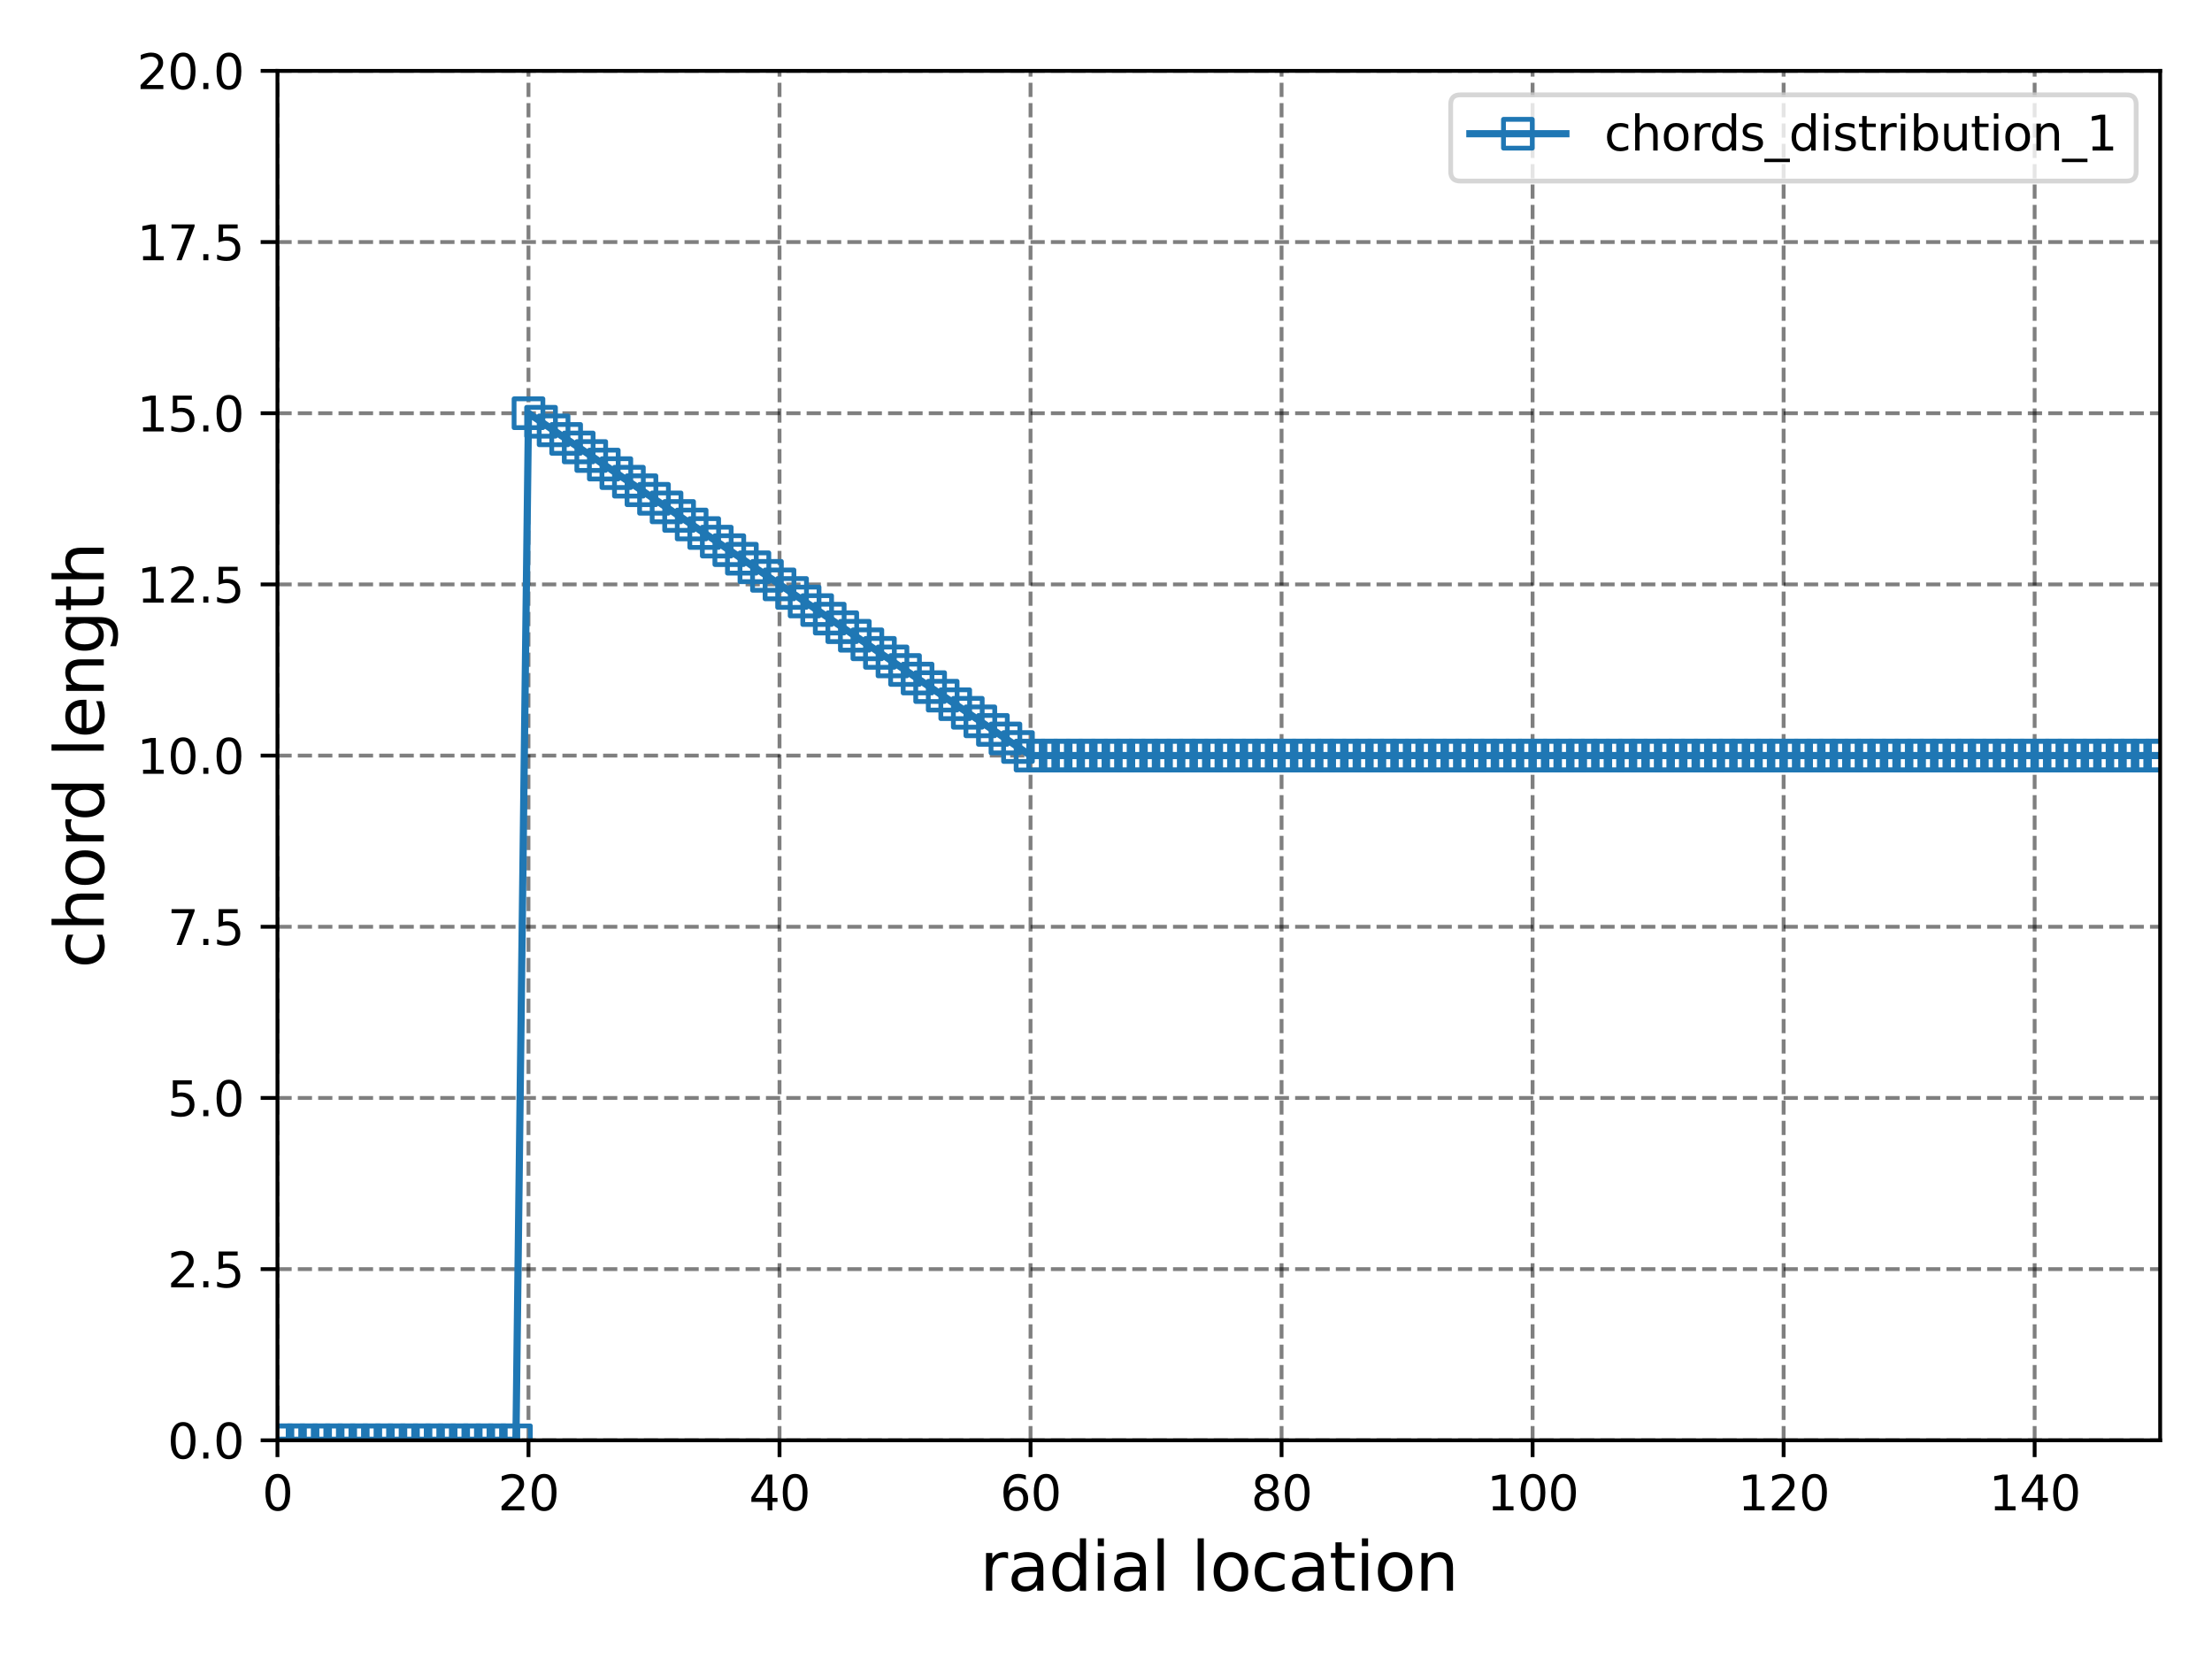 <?xml version="1.0" encoding="utf-8" standalone="no"?>
<!DOCTYPE svg PUBLIC "-//W3C//DTD SVG 1.1//EN"
  "http://www.w3.org/Graphics/SVG/1.1/DTD/svg11.dtd">
<svg height="345.6pt" version="1.1" viewBox="0 0 460.8 345.6" width="460.8pt" xmlns="http://www.w3.org/2000/svg" xmlns:xlink="http://www.w3.org/1999/xlink">
 <defs>
  <style type="text/css">*{stroke-linecap:butt;stroke-linejoin:round;}</style>
 </defs>
 <g id="figure_1">
  <g id="patch_1">
   <path d="M 0 345.6 
L 460.8 345.6 
L 460.8 0 
L 0 0 
z
" style="fill:#ffffff;"/>
  </g>
  <g id="axes_1">
   <g id="patch_2">
    <path d="M 57.8 300.04 
L 450 300.04 
L 450 14.76 
L 57.8 14.76 
z
" style="fill:#ffffff;"/>
   </g>
   <g id="matplotlib.axis_1">
    <g id="xtick_1">
     <g id="line2d_1">
      <path clip-path="url(#p6d83757bf6)" d="M 57.8 300.04 
L 57.8 14.76 
" style="fill:none;stroke:#000000;stroke-dasharray:2.96,1.28;stroke-dashoffset:0;stroke-opacity:0.5;stroke-width:0.8;"/>
     </g>
     <g id="line2d_2">
      <defs>
       <path d="M 0 0 
L 0 3.5 
" id="m4c068a207d" style="stroke:#000000;stroke-width:0.8;"/>
      </defs>
      <g>
       <use style="stroke:#000000;stroke-width:0.8;" x="57.8" xlink:href="#m4c068a207d" y="300.04"/>
      </g>
     </g>
     <g id="text_1">
      <!-- 0 -->
      <g transform="translate(54.619 314.638)scale(0.1 -0.1)">
       <defs>
        <path d="M 2034 4250 
Q 1547 4250 1301 3770 
Q 1056 3291 1056 2328 
Q 1056 1369 1301 889 
Q 1547 409 2034 409 
Q 2525 409 2770 889 
Q 3016 1369 3016 2328 
Q 3016 3291 2770 3770 
Q 2525 4250 2034 4250 
z
M 2034 4750 
Q 2819 4750 3233 4129 
Q 3647 3509 3647 2328 
Q 3647 1150 3233 529 
Q 2819 -91 2034 -91 
Q 1250 -91 836 529 
Q 422 1150 422 2328 
Q 422 3509 836 4129 
Q 1250 4750 2034 4750 
z
" id="DejaVuSans-30" transform="scale(0.016)"/>
       </defs>
       <use xlink:href="#DejaVuSans-30"/>
      </g>
     </g>
    </g>
    <g id="xtick_2">
     <g id="line2d_3">
      <path clip-path="url(#p6d83757bf6)" d="M 110.093 300.04 
L 110.093 14.76 
" style="fill:none;stroke:#000000;stroke-dasharray:2.96,1.28;stroke-dashoffset:0;stroke-opacity:0.5;stroke-width:0.8;"/>
     </g>
     <g id="line2d_4">
      <g>
       <use style="stroke:#000000;stroke-width:0.8;" x="110.093" xlink:href="#m4c068a207d" y="300.04"/>
      </g>
     </g>
     <g id="text_2">
      <!-- 20 -->
      <g transform="translate(103.731 314.638)scale(0.1 -0.1)">
       <defs>
        <path d="M 1228 531 
L 3431 531 
L 3431 0 
L 469 0 
L 469 531 
Q 828 903 1448 1529 
Q 2069 2156 2228 2338 
Q 2531 2678 2651 2914 
Q 2772 3150 2772 3378 
Q 2772 3750 2511 3984 
Q 2250 4219 1831 4219 
Q 1534 4219 1204 4116 
Q 875 4013 500 3803 
L 500 4441 
Q 881 4594 1212 4672 
Q 1544 4750 1819 4750 
Q 2544 4750 2975 4387 
Q 3406 4025 3406 3419 
Q 3406 3131 3298 2873 
Q 3191 2616 2906 2266 
Q 2828 2175 2409 1742 
Q 1991 1309 1228 531 
z
" id="DejaVuSans-32" transform="scale(0.016)"/>
       </defs>
       <use xlink:href="#DejaVuSans-32"/>
       <use x="63.623" xlink:href="#DejaVuSans-30"/>
      </g>
     </g>
    </g>
    <g id="xtick_3">
     <g id="line2d_5">
      <path clip-path="url(#p6d83757bf6)" d="M 162.387 300.04 
L 162.387 14.76 
" style="fill:none;stroke:#000000;stroke-dasharray:2.96,1.28;stroke-dashoffset:0;stroke-opacity:0.5;stroke-width:0.8;"/>
     </g>
     <g id="line2d_6">
      <g>
       <use style="stroke:#000000;stroke-width:0.8;" x="162.387" xlink:href="#m4c068a207d" y="300.04"/>
      </g>
     </g>
     <g id="text_3">
      <!-- 40 -->
      <g transform="translate(156.024 314.638)scale(0.1 -0.1)">
       <defs>
        <path d="M 2419 4116 
L 825 1625 
L 2419 1625 
L 2419 4116 
z
M 2253 4666 
L 3047 4666 
L 3047 1625 
L 3713 1625 
L 3713 1100 
L 3047 1100 
L 3047 0 
L 2419 0 
L 2419 1100 
L 313 1100 
L 313 1709 
L 2253 4666 
z
" id="DejaVuSans-34" transform="scale(0.016)"/>
       </defs>
       <use xlink:href="#DejaVuSans-34"/>
       <use x="63.623" xlink:href="#DejaVuSans-30"/>
      </g>
     </g>
    </g>
    <g id="xtick_4">
     <g id="line2d_7">
      <path clip-path="url(#p6d83757bf6)" d="M 214.68 300.04 
L 214.68 14.76 
" style="fill:none;stroke:#000000;stroke-dasharray:2.96,1.28;stroke-dashoffset:0;stroke-opacity:0.5;stroke-width:0.8;"/>
     </g>
     <g id="line2d_8">
      <g>
       <use style="stroke:#000000;stroke-width:0.8;" x="214.68" xlink:href="#m4c068a207d" y="300.04"/>
      </g>
     </g>
     <g id="text_4">
      <!-- 60 -->
      <g transform="translate(208.317 314.638)scale(0.1 -0.1)">
       <defs>
        <path d="M 2113 2584 
Q 1688 2584 1439 2293 
Q 1191 2003 1191 1497 
Q 1191 994 1439 701 
Q 1688 409 2113 409 
Q 2538 409 2786 701 
Q 3034 994 3034 1497 
Q 3034 2003 2786 2293 
Q 2538 2584 2113 2584 
z
M 3366 4563 
L 3366 3988 
Q 3128 4100 2886 4159 
Q 2644 4219 2406 4219 
Q 1781 4219 1451 3797 
Q 1122 3375 1075 2522 
Q 1259 2794 1537 2939 
Q 1816 3084 2150 3084 
Q 2853 3084 3261 2657 
Q 3669 2231 3669 1497 
Q 3669 778 3244 343 
Q 2819 -91 2113 -91 
Q 1303 -91 875 529 
Q 447 1150 447 2328 
Q 447 3434 972 4092 
Q 1497 4750 2381 4750 
Q 2619 4750 2861 4703 
Q 3103 4656 3366 4563 
z
" id="DejaVuSans-36" transform="scale(0.016)"/>
       </defs>
       <use xlink:href="#DejaVuSans-36"/>
       <use x="63.623" xlink:href="#DejaVuSans-30"/>
      </g>
     </g>
    </g>
    <g id="xtick_5">
     <g id="line2d_9">
      <path clip-path="url(#p6d83757bf6)" d="M 266.973 300.04 
L 266.973 14.76 
" style="fill:none;stroke:#000000;stroke-dasharray:2.96,1.28;stroke-dashoffset:0;stroke-opacity:0.5;stroke-width:0.8;"/>
     </g>
     <g id="line2d_10">
      <g>
       <use style="stroke:#000000;stroke-width:0.8;" x="266.973" xlink:href="#m4c068a207d" y="300.04"/>
      </g>
     </g>
     <g id="text_5">
      <!-- 80 -->
      <g transform="translate(260.611 314.638)scale(0.1 -0.1)">
       <defs>
        <path d="M 2034 2216 
Q 1584 2216 1326 1975 
Q 1069 1734 1069 1313 
Q 1069 891 1326 650 
Q 1584 409 2034 409 
Q 2484 409 2743 651 
Q 3003 894 3003 1313 
Q 3003 1734 2745 1975 
Q 2488 2216 2034 2216 
z
M 1403 2484 
Q 997 2584 770 2862 
Q 544 3141 544 3541 
Q 544 4100 942 4425 
Q 1341 4750 2034 4750 
Q 2731 4750 3128 4425 
Q 3525 4100 3525 3541 
Q 3525 3141 3298 2862 
Q 3072 2584 2669 2484 
Q 3125 2378 3379 2068 
Q 3634 1759 3634 1313 
Q 3634 634 3220 271 
Q 2806 -91 2034 -91 
Q 1263 -91 848 271 
Q 434 634 434 1313 
Q 434 1759 690 2068 
Q 947 2378 1403 2484 
z
M 1172 3481 
Q 1172 3119 1398 2916 
Q 1625 2713 2034 2713 
Q 2441 2713 2670 2916 
Q 2900 3119 2900 3481 
Q 2900 3844 2670 4047 
Q 2441 4250 2034 4250 
Q 1625 4250 1398 4047 
Q 1172 3844 1172 3481 
z
" id="DejaVuSans-38" transform="scale(0.016)"/>
       </defs>
       <use xlink:href="#DejaVuSans-38"/>
       <use x="63.623" xlink:href="#DejaVuSans-30"/>
      </g>
     </g>
    </g>
    <g id="xtick_6">
     <g id="line2d_11">
      <path clip-path="url(#p6d83757bf6)" d="M 319.267 300.04 
L 319.267 14.76 
" style="fill:none;stroke:#000000;stroke-dasharray:2.96,1.28;stroke-dashoffset:0;stroke-opacity:0.5;stroke-width:0.8;"/>
     </g>
     <g id="line2d_12">
      <g>
       <use style="stroke:#000000;stroke-width:0.8;" x="319.267" xlink:href="#m4c068a207d" y="300.04"/>
      </g>
     </g>
     <g id="text_6">
      <!-- 100 -->
      <g transform="translate(309.723 314.638)scale(0.1 -0.1)">
       <defs>
        <path d="M 794 531 
L 1825 531 
L 1825 4091 
L 703 3866 
L 703 4441 
L 1819 4666 
L 2450 4666 
L 2450 531 
L 3481 531 
L 3481 0 
L 794 0 
L 794 531 
z
" id="DejaVuSans-31" transform="scale(0.016)"/>
       </defs>
       <use xlink:href="#DejaVuSans-31"/>
       <use x="63.623" xlink:href="#DejaVuSans-30"/>
       <use x="127.246" xlink:href="#DejaVuSans-30"/>
      </g>
     </g>
    </g>
    <g id="xtick_7">
     <g id="line2d_13">
      <path clip-path="url(#p6d83757bf6)" d="M 371.56 300.04 
L 371.56 14.76 
" style="fill:none;stroke:#000000;stroke-dasharray:2.96,1.28;stroke-dashoffset:0;stroke-opacity:0.5;stroke-width:0.8;"/>
     </g>
     <g id="line2d_14">
      <g>
       <use style="stroke:#000000;stroke-width:0.8;" x="371.56" xlink:href="#m4c068a207d" y="300.04"/>
      </g>
     </g>
     <g id="text_7">
      <!-- 120 -->
      <g transform="translate(362.016 314.638)scale(0.1 -0.1)">
       <use xlink:href="#DejaVuSans-31"/>
       <use x="63.623" xlink:href="#DejaVuSans-32"/>
       <use x="127.246" xlink:href="#DejaVuSans-30"/>
      </g>
     </g>
    </g>
    <g id="xtick_8">
     <g id="line2d_15">
      <path clip-path="url(#p6d83757bf6)" d="M 423.853 300.04 
L 423.853 14.76 
" style="fill:none;stroke:#000000;stroke-dasharray:2.96,1.28;stroke-dashoffset:0;stroke-opacity:0.5;stroke-width:0.8;"/>
     </g>
     <g id="line2d_16">
      <g>
       <use style="stroke:#000000;stroke-width:0.8;" x="423.853" xlink:href="#m4c068a207d" y="300.04"/>
      </g>
     </g>
     <g id="text_8">
      <!-- 140 -->
      <g transform="translate(414.31 314.638)scale(0.1 -0.1)">
       <use xlink:href="#DejaVuSans-31"/>
       <use x="63.623" xlink:href="#DejaVuSans-34"/>
       <use x="127.246" xlink:href="#DejaVuSans-30"/>
      </g>
     </g>
    </g>
    <g id="text_9">
     <!-- radial location -->
     <g transform="translate(204.11 331.356)scale(0.14 -0.14)">
      <defs>
       <path d="M 2631 2963 
Q 2534 3019 2420 3045 
Q 2306 3072 2169 3072 
Q 1681 3072 1420 2755 
Q 1159 2438 1159 1844 
L 1159 0 
L 581 0 
L 581 3500 
L 1159 3500 
L 1159 2956 
Q 1341 3275 1631 3429 
Q 1922 3584 2338 3584 
Q 2397 3584 2469 3576 
Q 2541 3569 2628 3553 
L 2631 2963 
z
" id="DejaVuSans-72" transform="scale(0.016)"/>
       <path d="M 2194 1759 
Q 1497 1759 1228 1600 
Q 959 1441 959 1056 
Q 959 750 1161 570 
Q 1363 391 1709 391 
Q 2188 391 2477 730 
Q 2766 1069 2766 1631 
L 2766 1759 
L 2194 1759 
z
M 3341 1997 
L 3341 0 
L 2766 0 
L 2766 531 
Q 2569 213 2275 61 
Q 1981 -91 1556 -91 
Q 1019 -91 701 211 
Q 384 513 384 1019 
Q 384 1609 779 1909 
Q 1175 2209 1959 2209 
L 2766 2209 
L 2766 2266 
Q 2766 2663 2505 2880 
Q 2244 3097 1772 3097 
Q 1472 3097 1187 3025 
Q 903 2953 641 2809 
L 641 3341 
Q 956 3463 1253 3523 
Q 1550 3584 1831 3584 
Q 2591 3584 2966 3190 
Q 3341 2797 3341 1997 
z
" id="DejaVuSans-61" transform="scale(0.016)"/>
       <path d="M 2906 2969 
L 2906 4863 
L 3481 4863 
L 3481 0 
L 2906 0 
L 2906 525 
Q 2725 213 2448 61 
Q 2172 -91 1784 -91 
Q 1150 -91 751 415 
Q 353 922 353 1747 
Q 353 2572 751 3078 
Q 1150 3584 1784 3584 
Q 2172 3584 2448 3432 
Q 2725 3281 2906 2969 
z
M 947 1747 
Q 947 1113 1208 752 
Q 1469 391 1925 391 
Q 2381 391 2643 752 
Q 2906 1113 2906 1747 
Q 2906 2381 2643 2742 
Q 2381 3103 1925 3103 
Q 1469 3103 1208 2742 
Q 947 2381 947 1747 
z
" id="DejaVuSans-64" transform="scale(0.016)"/>
       <path d="M 603 3500 
L 1178 3500 
L 1178 0 
L 603 0 
L 603 3500 
z
M 603 4863 
L 1178 4863 
L 1178 4134 
L 603 4134 
L 603 4863 
z
" id="DejaVuSans-69" transform="scale(0.016)"/>
       <path d="M 603 4863 
L 1178 4863 
L 1178 0 
L 603 0 
L 603 4863 
z
" id="DejaVuSans-6c" transform="scale(0.016)"/>
       <path id="DejaVuSans-20" transform="scale(0.016)"/>
       <path d="M 1959 3097 
Q 1497 3097 1228 2736 
Q 959 2375 959 1747 
Q 959 1119 1226 758 
Q 1494 397 1959 397 
Q 2419 397 2687 759 
Q 2956 1122 2956 1747 
Q 2956 2369 2687 2733 
Q 2419 3097 1959 3097 
z
M 1959 3584 
Q 2709 3584 3137 3096 
Q 3566 2609 3566 1747 
Q 3566 888 3137 398 
Q 2709 -91 1959 -91 
Q 1206 -91 779 398 
Q 353 888 353 1747 
Q 353 2609 779 3096 
Q 1206 3584 1959 3584 
z
" id="DejaVuSans-6f" transform="scale(0.016)"/>
       <path d="M 3122 3366 
L 3122 2828 
Q 2878 2963 2633 3030 
Q 2388 3097 2138 3097 
Q 1578 3097 1268 2742 
Q 959 2388 959 1747 
Q 959 1106 1268 751 
Q 1578 397 2138 397 
Q 2388 397 2633 464 
Q 2878 531 3122 666 
L 3122 134 
Q 2881 22 2623 -34 
Q 2366 -91 2075 -91 
Q 1284 -91 818 406 
Q 353 903 353 1747 
Q 353 2603 823 3093 
Q 1294 3584 2113 3584 
Q 2378 3584 2631 3529 
Q 2884 3475 3122 3366 
z
" id="DejaVuSans-63" transform="scale(0.016)"/>
       <path d="M 1172 4494 
L 1172 3500 
L 2356 3500 
L 2356 3053 
L 1172 3053 
L 1172 1153 
Q 1172 725 1289 603 
Q 1406 481 1766 481 
L 2356 481 
L 2356 0 
L 1766 0 
Q 1100 0 847 248 
Q 594 497 594 1153 
L 594 3053 
L 172 3053 
L 172 3500 
L 594 3500 
L 594 4494 
L 1172 4494 
z
" id="DejaVuSans-74" transform="scale(0.016)"/>
       <path d="M 3513 2113 
L 3513 0 
L 2938 0 
L 2938 2094 
Q 2938 2591 2744 2837 
Q 2550 3084 2163 3084 
Q 1697 3084 1428 2787 
Q 1159 2491 1159 1978 
L 1159 0 
L 581 0 
L 581 3500 
L 1159 3500 
L 1159 2956 
Q 1366 3272 1645 3428 
Q 1925 3584 2291 3584 
Q 2894 3584 3203 3211 
Q 3513 2838 3513 2113 
z
" id="DejaVuSans-6e" transform="scale(0.016)"/>
      </defs>
      <use xlink:href="#DejaVuSans-72"/>
      <use x="41.113" xlink:href="#DejaVuSans-61"/>
      <use x="102.393" xlink:href="#DejaVuSans-64"/>
      <use x="165.869" xlink:href="#DejaVuSans-69"/>
      <use x="193.652" xlink:href="#DejaVuSans-61"/>
      <use x="254.932" xlink:href="#DejaVuSans-6c"/>
      <use x="282.715" xlink:href="#DejaVuSans-20"/>
      <use x="314.502" xlink:href="#DejaVuSans-6c"/>
      <use x="342.285" xlink:href="#DejaVuSans-6f"/>
      <use x="403.467" xlink:href="#DejaVuSans-63"/>
      <use x="458.447" xlink:href="#DejaVuSans-61"/>
      <use x="519.727" xlink:href="#DejaVuSans-74"/>
      <use x="558.936" xlink:href="#DejaVuSans-69"/>
      <use x="586.719" xlink:href="#DejaVuSans-6f"/>
      <use x="647.9" xlink:href="#DejaVuSans-6e"/>
     </g>
    </g>
   </g>
   <g id="matplotlib.axis_2">
    <g id="ytick_1">
     <g id="line2d_17">
      <path clip-path="url(#p6d83757bf6)" d="M 57.8 300.04 
L 450 300.04 
" style="fill:none;stroke:#000000;stroke-dasharray:2.96,1.28;stroke-dashoffset:0;stroke-opacity:0.5;stroke-width:0.8;"/>
     </g>
     <g id="line2d_18">
      <defs>
       <path d="M 0 0 
L -3.5 0 
" id="m2f736010ee" style="stroke:#000000;stroke-width:0.8;"/>
      </defs>
      <g>
       <use style="stroke:#000000;stroke-width:0.8;" x="57.8" xlink:href="#m2f736010ee" y="300.04"/>
      </g>
     </g>
     <g id="text_10">
      <!-- 0.0 -->
      <g transform="translate(34.897 303.839)scale(0.1 -0.1)">
       <defs>
        <path d="M 684 794 
L 1344 794 
L 1344 0 
L 684 0 
L 684 794 
z
" id="DejaVuSans-2e" transform="scale(0.016)"/>
       </defs>
       <use xlink:href="#DejaVuSans-30"/>
       <use x="63.623" xlink:href="#DejaVuSans-2e"/>
       <use x="95.41" xlink:href="#DejaVuSans-30"/>
      </g>
     </g>
    </g>
    <g id="ytick_2">
     <g id="line2d_19">
      <path clip-path="url(#p6d83757bf6)" d="M 57.8 264.38 
L 450 264.38 
" style="fill:none;stroke:#000000;stroke-dasharray:2.96,1.28;stroke-dashoffset:0;stroke-opacity:0.5;stroke-width:0.8;"/>
     </g>
     <g id="line2d_20">
      <g>
       <use style="stroke:#000000;stroke-width:0.8;" x="57.8" xlink:href="#m2f736010ee" y="264.38"/>
      </g>
     </g>
     <g id="text_11">
      <!-- 2.5 -->
      <g transform="translate(34.897 268.179)scale(0.1 -0.1)">
       <defs>
        <path d="M 691 4666 
L 3169 4666 
L 3169 4134 
L 1269 4134 
L 1269 2991 
Q 1406 3038 1543 3061 
Q 1681 3084 1819 3084 
Q 2600 3084 3056 2656 
Q 3513 2228 3513 1497 
Q 3513 744 3044 326 
Q 2575 -91 1722 -91 
Q 1428 -91 1123 -41 
Q 819 9 494 109 
L 494 744 
Q 775 591 1075 516 
Q 1375 441 1709 441 
Q 2250 441 2565 725 
Q 2881 1009 2881 1497 
Q 2881 1984 2565 2268 
Q 2250 2553 1709 2553 
Q 1456 2553 1204 2497 
Q 953 2441 691 2322 
L 691 4666 
z
" id="DejaVuSans-35" transform="scale(0.016)"/>
       </defs>
       <use xlink:href="#DejaVuSans-32"/>
       <use x="63.623" xlink:href="#DejaVuSans-2e"/>
       <use x="95.41" xlink:href="#DejaVuSans-35"/>
      </g>
     </g>
    </g>
    <g id="ytick_3">
     <g id="line2d_21">
      <path clip-path="url(#p6d83757bf6)" d="M 57.8 228.72 
L 450 228.72 
" style="fill:none;stroke:#000000;stroke-dasharray:2.96,1.28;stroke-dashoffset:0;stroke-opacity:0.5;stroke-width:0.8;"/>
     </g>
     <g id="line2d_22">
      <g>
       <use style="stroke:#000000;stroke-width:0.8;" x="57.8" xlink:href="#m2f736010ee" y="228.72"/>
      </g>
     </g>
     <g id="text_12">
      <!-- 5.0 -->
      <g transform="translate(34.897 232.519)scale(0.1 -0.1)">
       <use xlink:href="#DejaVuSans-35"/>
       <use x="63.623" xlink:href="#DejaVuSans-2e"/>
       <use x="95.41" xlink:href="#DejaVuSans-30"/>
      </g>
     </g>
    </g>
    <g id="ytick_4">
     <g id="line2d_23">
      <path clip-path="url(#p6d83757bf6)" d="M 57.8 193.06 
L 450 193.06 
" style="fill:none;stroke:#000000;stroke-dasharray:2.96,1.28;stroke-dashoffset:0;stroke-opacity:0.5;stroke-width:0.8;"/>
     </g>
     <g id="line2d_24">
      <g>
       <use style="stroke:#000000;stroke-width:0.8;" x="57.8" xlink:href="#m2f736010ee" y="193.06"/>
      </g>
     </g>
     <g id="text_13">
      <!-- 7.5 -->
      <g transform="translate(34.897 196.859)scale(0.1 -0.1)">
       <defs>
        <path d="M 525 4666 
L 3525 4666 
L 3525 4397 
L 1831 0 
L 1172 0 
L 2766 4134 
L 525 4134 
L 525 4666 
z
" id="DejaVuSans-37" transform="scale(0.016)"/>
       </defs>
       <use xlink:href="#DejaVuSans-37"/>
       <use x="63.623" xlink:href="#DejaVuSans-2e"/>
       <use x="95.41" xlink:href="#DejaVuSans-35"/>
      </g>
     </g>
    </g>
    <g id="ytick_5">
     <g id="line2d_25">
      <path clip-path="url(#p6d83757bf6)" d="M 57.8 157.4 
L 450 157.4 
" style="fill:none;stroke:#000000;stroke-dasharray:2.96,1.28;stroke-dashoffset:0;stroke-opacity:0.5;stroke-width:0.8;"/>
     </g>
     <g id="line2d_26">
      <g>
       <use style="stroke:#000000;stroke-width:0.8;" x="57.8" xlink:href="#m2f736010ee" y="157.4"/>
      </g>
     </g>
     <g id="text_14">
      <!-- 10.0 -->
      <g transform="translate(28.534 161.199)scale(0.1 -0.1)">
       <use xlink:href="#DejaVuSans-31"/>
       <use x="63.623" xlink:href="#DejaVuSans-30"/>
       <use x="127.246" xlink:href="#DejaVuSans-2e"/>
       <use x="159.033" xlink:href="#DejaVuSans-30"/>
      </g>
     </g>
    </g>
    <g id="ytick_6">
     <g id="line2d_27">
      <path clip-path="url(#p6d83757bf6)" d="M 57.8 121.74 
L 450 121.74 
" style="fill:none;stroke:#000000;stroke-dasharray:2.96,1.28;stroke-dashoffset:0;stroke-opacity:0.5;stroke-width:0.8;"/>
     </g>
     <g id="line2d_28">
      <g>
       <use style="stroke:#000000;stroke-width:0.8;" x="57.8" xlink:href="#m2f736010ee" y="121.74"/>
      </g>
     </g>
     <g id="text_15">
      <!-- 12.5 -->
      <g transform="translate(28.534 125.539)scale(0.1 -0.1)">
       <use xlink:href="#DejaVuSans-31"/>
       <use x="63.623" xlink:href="#DejaVuSans-32"/>
       <use x="127.246" xlink:href="#DejaVuSans-2e"/>
       <use x="159.033" xlink:href="#DejaVuSans-35"/>
      </g>
     </g>
    </g>
    <g id="ytick_7">
     <g id="line2d_29">
      <path clip-path="url(#p6d83757bf6)" d="M 57.8 86.08 
L 450 86.08 
" style="fill:none;stroke:#000000;stroke-dasharray:2.96,1.28;stroke-dashoffset:0;stroke-opacity:0.5;stroke-width:0.8;"/>
     </g>
     <g id="line2d_30">
      <g>
       <use style="stroke:#000000;stroke-width:0.8;" x="57.8" xlink:href="#m2f736010ee" y="86.08"/>
      </g>
     </g>
     <g id="text_16">
      <!-- 15.0 -->
      <g transform="translate(28.534 89.879)scale(0.1 -0.1)">
       <use xlink:href="#DejaVuSans-31"/>
       <use x="63.623" xlink:href="#DejaVuSans-35"/>
       <use x="127.246" xlink:href="#DejaVuSans-2e"/>
       <use x="159.033" xlink:href="#DejaVuSans-30"/>
      </g>
     </g>
    </g>
    <g id="ytick_8">
     <g id="line2d_31">
      <path clip-path="url(#p6d83757bf6)" d="M 57.8 50.42 
L 450 50.42 
" style="fill:none;stroke:#000000;stroke-dasharray:2.96,1.28;stroke-dashoffset:0;stroke-opacity:0.5;stroke-width:0.8;"/>
     </g>
     <g id="line2d_32">
      <g>
       <use style="stroke:#000000;stroke-width:0.8;" x="57.8" xlink:href="#m2f736010ee" y="50.42"/>
      </g>
     </g>
     <g id="text_17">
      <!-- 17.5 -->
      <g transform="translate(28.534 54.219)scale(0.1 -0.1)">
       <use xlink:href="#DejaVuSans-31"/>
       <use x="63.623" xlink:href="#DejaVuSans-37"/>
       <use x="127.246" xlink:href="#DejaVuSans-2e"/>
       <use x="159.033" xlink:href="#DejaVuSans-35"/>
      </g>
     </g>
    </g>
    <g id="ytick_9">
     <g id="line2d_33">
      <path clip-path="url(#p6d83757bf6)" d="M 57.8 14.76 
L 450 14.76 
" style="fill:none;stroke:#000000;stroke-dasharray:2.96,1.28;stroke-dashoffset:0;stroke-opacity:0.5;stroke-width:0.8;"/>
     </g>
     <g id="line2d_34">
      <g>
       <use style="stroke:#000000;stroke-width:0.8;" x="57.8" xlink:href="#m2f736010ee" y="14.76"/>
      </g>
     </g>
     <g id="text_18">
      <!-- 20.0 -->
      <g transform="translate(28.534 18.559)scale(0.1 -0.1)">
       <use xlink:href="#DejaVuSans-32"/>
       <use x="63.623" xlink:href="#DejaVuSans-30"/>
       <use x="127.246" xlink:href="#DejaVuSans-2e"/>
       <use x="159.033" xlink:href="#DejaVuSans-30"/>
      </g>
     </g>
    </g>
    <g id="text_19">
     <!-- chord length -->
     <g transform="translate(21.623 201.705)rotate(-90)scale(0.14 -0.14)">
      <defs>
       <path d="M 3513 2113 
L 3513 0 
L 2938 0 
L 2938 2094 
Q 2938 2591 2744 2837 
Q 2550 3084 2163 3084 
Q 1697 3084 1428 2787 
Q 1159 2491 1159 1978 
L 1159 0 
L 581 0 
L 581 4863 
L 1159 4863 
L 1159 2956 
Q 1366 3272 1645 3428 
Q 1925 3584 2291 3584 
Q 2894 3584 3203 3211 
Q 3513 2838 3513 2113 
z
" id="DejaVuSans-68" transform="scale(0.016)"/>
       <path d="M 3597 1894 
L 3597 1613 
L 953 1613 
Q 991 1019 1311 708 
Q 1631 397 2203 397 
Q 2534 397 2845 478 
Q 3156 559 3463 722 
L 3463 178 
Q 3153 47 2828 -22 
Q 2503 -91 2169 -91 
Q 1331 -91 842 396 
Q 353 884 353 1716 
Q 353 2575 817 3079 
Q 1281 3584 2069 3584 
Q 2775 3584 3186 3129 
Q 3597 2675 3597 1894 
z
M 3022 2063 
Q 3016 2534 2758 2815 
Q 2500 3097 2075 3097 
Q 1594 3097 1305 2825 
Q 1016 2553 972 2059 
L 3022 2063 
z
" id="DejaVuSans-65" transform="scale(0.016)"/>
       <path d="M 2906 1791 
Q 2906 2416 2648 2759 
Q 2391 3103 1925 3103 
Q 1463 3103 1205 2759 
Q 947 2416 947 1791 
Q 947 1169 1205 825 
Q 1463 481 1925 481 
Q 2391 481 2648 825 
Q 2906 1169 2906 1791 
z
M 3481 434 
Q 3481 -459 3084 -895 
Q 2688 -1331 1869 -1331 
Q 1566 -1331 1297 -1286 
Q 1028 -1241 775 -1147 
L 775 -588 
Q 1028 -725 1275 -790 
Q 1522 -856 1778 -856 
Q 2344 -856 2625 -561 
Q 2906 -266 2906 331 
L 2906 616 
Q 2728 306 2450 153 
Q 2172 0 1784 0 
Q 1141 0 747 490 
Q 353 981 353 1791 
Q 353 2603 747 3093 
Q 1141 3584 1784 3584 
Q 2172 3584 2450 3431 
Q 2728 3278 2906 2969 
L 2906 3500 
L 3481 3500 
L 3481 434 
z
" id="DejaVuSans-67" transform="scale(0.016)"/>
      </defs>
      <use xlink:href="#DejaVuSans-63"/>
      <use x="54.98" xlink:href="#DejaVuSans-68"/>
      <use x="118.359" xlink:href="#DejaVuSans-6f"/>
      <use x="179.541" xlink:href="#DejaVuSans-72"/>
      <use x="218.904" xlink:href="#DejaVuSans-64"/>
      <use x="282.381" xlink:href="#DejaVuSans-20"/>
      <use x="314.168" xlink:href="#DejaVuSans-6c"/>
      <use x="341.951" xlink:href="#DejaVuSans-65"/>
      <use x="403.475" xlink:href="#DejaVuSans-6e"/>
      <use x="466.854" xlink:href="#DejaVuSans-67"/>
      <use x="530.33" xlink:href="#DejaVuSans-74"/>
      <use x="569.539" xlink:href="#DejaVuSans-68"/>
     </g>
    </g>
   </g>
   <g id="line2d_35">
    <path clip-path="url(#p6d83757bf6)" d="M 57.8 300.04 
L 107.479 300.04 
L 110.093 86.08 
L 214.68 157.4 
L 450 157.4 
L 450 157.4 
" style="fill:none;stroke:#1f77b4;stroke-linecap:square;stroke-width:1.5;"/>
    <defs>
     <path d="M -3 3 
L 3 3 
L 3 -3 
L -3 -3 
z
" id="m298edaae03" style="stroke:#1f77b4;stroke-linejoin:miter;"/>
    </defs>
    <g clip-path="url(#p6d83757bf6)">
     <use style="fill-opacity:0;stroke:#1f77b4;stroke-linejoin:miter;" x="57.8" xlink:href="#m298edaae03" y="300.04"/>
     <use style="fill-opacity:0;stroke:#1f77b4;stroke-linejoin:miter;" x="60.415" xlink:href="#m298edaae03" y="300.04"/>
     <use style="fill-opacity:0;stroke:#1f77b4;stroke-linejoin:miter;" x="63.029" xlink:href="#m298edaae03" y="300.04"/>
     <use style="fill-opacity:0;stroke:#1f77b4;stroke-linejoin:miter;" x="65.644" xlink:href="#m298edaae03" y="300.04"/>
     <use style="fill-opacity:0;stroke:#1f77b4;stroke-linejoin:miter;" x="68.259" xlink:href="#m298edaae03" y="300.04"/>
     <use style="fill-opacity:0;stroke:#1f77b4;stroke-linejoin:miter;" x="70.873" xlink:href="#m298edaae03" y="300.04"/>
     <use style="fill-opacity:0;stroke:#1f77b4;stroke-linejoin:miter;" x="73.488" xlink:href="#m298edaae03" y="300.04"/>
     <use style="fill-opacity:0;stroke:#1f77b4;stroke-linejoin:miter;" x="76.103" xlink:href="#m298edaae03" y="300.04"/>
     <use style="fill-opacity:0;stroke:#1f77b4;stroke-linejoin:miter;" x="78.717" xlink:href="#m298edaae03" y="300.04"/>
     <use style="fill-opacity:0;stroke:#1f77b4;stroke-linejoin:miter;" x="81.332" xlink:href="#m298edaae03" y="300.04"/>
     <use style="fill-opacity:0;stroke:#1f77b4;stroke-linejoin:miter;" x="83.947" xlink:href="#m298edaae03" y="300.04"/>
     <use style="fill-opacity:0;stroke:#1f77b4;stroke-linejoin:miter;" x="86.561" xlink:href="#m298edaae03" y="300.04"/>
     <use style="fill-opacity:0;stroke:#1f77b4;stroke-linejoin:miter;" x="89.176" xlink:href="#m298edaae03" y="300.04"/>
     <use style="fill-opacity:0;stroke:#1f77b4;stroke-linejoin:miter;" x="91.791" xlink:href="#m298edaae03" y="300.04"/>
     <use style="fill-opacity:0;stroke:#1f77b4;stroke-linejoin:miter;" x="94.405" xlink:href="#m298edaae03" y="300.04"/>
     <use style="fill-opacity:0;stroke:#1f77b4;stroke-linejoin:miter;" x="97.02" xlink:href="#m298edaae03" y="300.04"/>
     <use style="fill-opacity:0;stroke:#1f77b4;stroke-linejoin:miter;" x="99.635" xlink:href="#m298edaae03" y="300.04"/>
     <use style="fill-opacity:0;stroke:#1f77b4;stroke-linejoin:miter;" x="102.249" xlink:href="#m298edaae03" y="300.04"/>
     <use style="fill-opacity:0;stroke:#1f77b4;stroke-linejoin:miter;" x="104.864" xlink:href="#m298edaae03" y="300.04"/>
     <use style="fill-opacity:0;stroke:#1f77b4;stroke-linejoin:miter;" x="107.479" xlink:href="#m298edaae03" y="300.04"/>
     <use style="fill-opacity:0;stroke:#1f77b4;stroke-linejoin:miter;" x="110.093" xlink:href="#m298edaae03" y="86.08"/>
     <use style="fill-opacity:0;stroke:#1f77b4;stroke-linejoin:miter;" x="112.708" xlink:href="#m298edaae03" y="87.863"/>
     <use style="fill-opacity:0;stroke:#1f77b4;stroke-linejoin:miter;" x="115.323" xlink:href="#m298edaae03" y="89.646"/>
     <use style="fill-opacity:0;stroke:#1f77b4;stroke-linejoin:miter;" x="117.937" xlink:href="#m298edaae03" y="91.429"/>
     <use style="fill-opacity:0;stroke:#1f77b4;stroke-linejoin:miter;" x="120.552" xlink:href="#m298edaae03" y="93.212"/>
     <use style="fill-opacity:0;stroke:#1f77b4;stroke-linejoin:miter;" x="123.167" xlink:href="#m298edaae03" y="94.995"/>
     <use style="fill-opacity:0;stroke:#1f77b4;stroke-linejoin:miter;" x="125.781" xlink:href="#m298edaae03" y="96.778"/>
     <use style="fill-opacity:0;stroke:#1f77b4;stroke-linejoin:miter;" x="128.396" xlink:href="#m298edaae03" y="98.561"/>
     <use style="fill-opacity:0;stroke:#1f77b4;stroke-linejoin:miter;" x="131.011" xlink:href="#m298edaae03" y="100.344"/>
     <use style="fill-opacity:0;stroke:#1f77b4;stroke-linejoin:miter;" x="133.625" xlink:href="#m298edaae03" y="102.127"/>
     <use style="fill-opacity:0;stroke:#1f77b4;stroke-linejoin:miter;" x="136.24" xlink:href="#m298edaae03" y="103.91"/>
     <use style="fill-opacity:0;stroke:#1f77b4;stroke-linejoin:miter;" x="138.855" xlink:href="#m298edaae03" y="105.693"/>
     <use style="fill-opacity:0;stroke:#1f77b4;stroke-linejoin:miter;" x="141.469" xlink:href="#m298edaae03" y="107.476"/>
     <use style="fill-opacity:0;stroke:#1f77b4;stroke-linejoin:miter;" x="144.084" xlink:href="#m298edaae03" y="109.259"/>
     <use style="fill-opacity:0;stroke:#1f77b4;stroke-linejoin:miter;" x="146.699" xlink:href="#m298edaae03" y="111.042"/>
     <use style="fill-opacity:0;stroke:#1f77b4;stroke-linejoin:miter;" x="149.313" xlink:href="#m298edaae03" y="112.825"/>
     <use style="fill-opacity:0;stroke:#1f77b4;stroke-linejoin:miter;" x="151.928" xlink:href="#m298edaae03" y="114.608"/>
     <use style="fill-opacity:0;stroke:#1f77b4;stroke-linejoin:miter;" x="154.543" xlink:href="#m298edaae03" y="116.391"/>
     <use style="fill-opacity:0;stroke:#1f77b4;stroke-linejoin:miter;" x="157.157" xlink:href="#m298edaae03" y="118.174"/>
     <use style="fill-opacity:0;stroke:#1f77b4;stroke-linejoin:miter;" x="159.772" xlink:href="#m298edaae03" y="119.957"/>
     <use style="fill-opacity:0;stroke:#1f77b4;stroke-linejoin:miter;" x="162.387" xlink:href="#m298edaae03" y="121.74"/>
     <use style="fill-opacity:0;stroke:#1f77b4;stroke-linejoin:miter;" x="165.001" xlink:href="#m298edaae03" y="123.523"/>
     <use style="fill-opacity:0;stroke:#1f77b4;stroke-linejoin:miter;" x="167.616" xlink:href="#m298edaae03" y="125.306"/>
     <use style="fill-opacity:0;stroke:#1f77b4;stroke-linejoin:miter;" x="170.231" xlink:href="#m298edaae03" y="127.089"/>
     <use style="fill-opacity:0;stroke:#1f77b4;stroke-linejoin:miter;" x="172.845" xlink:href="#m298edaae03" y="128.872"/>
     <use style="fill-opacity:0;stroke:#1f77b4;stroke-linejoin:miter;" x="175.46" xlink:href="#m298edaae03" y="130.655"/>
     <use style="fill-opacity:0;stroke:#1f77b4;stroke-linejoin:miter;" x="178.075" xlink:href="#m298edaae03" y="132.438"/>
     <use style="fill-opacity:0;stroke:#1f77b4;stroke-linejoin:miter;" x="180.689" xlink:href="#m298edaae03" y="134.221"/>
     <use style="fill-opacity:0;stroke:#1f77b4;stroke-linejoin:miter;" x="183.304" xlink:href="#m298edaae03" y="136.004"/>
     <use style="fill-opacity:0;stroke:#1f77b4;stroke-linejoin:miter;" x="185.919" xlink:href="#m298edaae03" y="137.787"/>
     <use style="fill-opacity:0;stroke:#1f77b4;stroke-linejoin:miter;" x="188.533" xlink:href="#m298edaae03" y="139.57"/>
     <use style="fill-opacity:0;stroke:#1f77b4;stroke-linejoin:miter;" x="191.148" xlink:href="#m298edaae03" y="141.353"/>
     <use style="fill-opacity:0;stroke:#1f77b4;stroke-linejoin:miter;" x="193.763" xlink:href="#m298edaae03" y="143.136"/>
     <use style="fill-opacity:0;stroke:#1f77b4;stroke-linejoin:miter;" x="196.377" xlink:href="#m298edaae03" y="144.919"/>
     <use style="fill-opacity:0;stroke:#1f77b4;stroke-linejoin:miter;" x="198.992" xlink:href="#m298edaae03" y="146.702"/>
     <use style="fill-opacity:0;stroke:#1f77b4;stroke-linejoin:miter;" x="201.607" xlink:href="#m298edaae03" y="148.485"/>
     <use style="fill-opacity:0;stroke:#1f77b4;stroke-linejoin:miter;" x="204.221" xlink:href="#m298edaae03" y="150.268"/>
     <use style="fill-opacity:0;stroke:#1f77b4;stroke-linejoin:miter;" x="206.836" xlink:href="#m298edaae03" y="152.051"/>
     <use style="fill-opacity:0;stroke:#1f77b4;stroke-linejoin:miter;" x="209.451" xlink:href="#m298edaae03" y="153.834"/>
     <use style="fill-opacity:0;stroke:#1f77b4;stroke-linejoin:miter;" x="212.065" xlink:href="#m298edaae03" y="155.617"/>
     <use style="fill-opacity:0;stroke:#1f77b4;stroke-linejoin:miter;" x="214.68" xlink:href="#m298edaae03" y="157.4"/>
     <use style="fill-opacity:0;stroke:#1f77b4;stroke-linejoin:miter;" x="217.295" xlink:href="#m298edaae03" y="157.4"/>
     <use style="fill-opacity:0;stroke:#1f77b4;stroke-linejoin:miter;" x="219.909" xlink:href="#m298edaae03" y="157.4"/>
     <use style="fill-opacity:0;stroke:#1f77b4;stroke-linejoin:miter;" x="222.524" xlink:href="#m298edaae03" y="157.4"/>
     <use style="fill-opacity:0;stroke:#1f77b4;stroke-linejoin:miter;" x="225.139" xlink:href="#m298edaae03" y="157.4"/>
     <use style="fill-opacity:0;stroke:#1f77b4;stroke-linejoin:miter;" x="227.753" xlink:href="#m298edaae03" y="157.4"/>
     <use style="fill-opacity:0;stroke:#1f77b4;stroke-linejoin:miter;" x="230.368" xlink:href="#m298edaae03" y="157.4"/>
     <use style="fill-opacity:0;stroke:#1f77b4;stroke-linejoin:miter;" x="232.983" xlink:href="#m298edaae03" y="157.4"/>
     <use style="fill-opacity:0;stroke:#1f77b4;stroke-linejoin:miter;" x="235.597" xlink:href="#m298edaae03" y="157.4"/>
     <use style="fill-opacity:0;stroke:#1f77b4;stroke-linejoin:miter;" x="238.212" xlink:href="#m298edaae03" y="157.4"/>
     <use style="fill-opacity:0;stroke:#1f77b4;stroke-linejoin:miter;" x="240.827" xlink:href="#m298edaae03" y="157.4"/>
     <use style="fill-opacity:0;stroke:#1f77b4;stroke-linejoin:miter;" x="243.441" xlink:href="#m298edaae03" y="157.4"/>
     <use style="fill-opacity:0;stroke:#1f77b4;stroke-linejoin:miter;" x="246.056" xlink:href="#m298edaae03" y="157.4"/>
     <use style="fill-opacity:0;stroke:#1f77b4;stroke-linejoin:miter;" x="248.671" xlink:href="#m298edaae03" y="157.4"/>
     <use style="fill-opacity:0;stroke:#1f77b4;stroke-linejoin:miter;" x="251.285" xlink:href="#m298edaae03" y="157.4"/>
     <use style="fill-opacity:0;stroke:#1f77b4;stroke-linejoin:miter;" x="253.9" xlink:href="#m298edaae03" y="157.4"/>
     <use style="fill-opacity:0;stroke:#1f77b4;stroke-linejoin:miter;" x="256.515" xlink:href="#m298edaae03" y="157.4"/>
     <use style="fill-opacity:0;stroke:#1f77b4;stroke-linejoin:miter;" x="259.129" xlink:href="#m298edaae03" y="157.4"/>
     <use style="fill-opacity:0;stroke:#1f77b4;stroke-linejoin:miter;" x="261.744" xlink:href="#m298edaae03" y="157.4"/>
     <use style="fill-opacity:0;stroke:#1f77b4;stroke-linejoin:miter;" x="264.359" xlink:href="#m298edaae03" y="157.4"/>
     <use style="fill-opacity:0;stroke:#1f77b4;stroke-linejoin:miter;" x="266.973" xlink:href="#m298edaae03" y="157.4"/>
     <use style="fill-opacity:0;stroke:#1f77b4;stroke-linejoin:miter;" x="269.588" xlink:href="#m298edaae03" y="157.4"/>
     <use style="fill-opacity:0;stroke:#1f77b4;stroke-linejoin:miter;" x="272.203" xlink:href="#m298edaae03" y="157.4"/>
     <use style="fill-opacity:0;stroke:#1f77b4;stroke-linejoin:miter;" x="274.817" xlink:href="#m298edaae03" y="157.4"/>
     <use style="fill-opacity:0;stroke:#1f77b4;stroke-linejoin:miter;" x="277.432" xlink:href="#m298edaae03" y="157.4"/>
     <use style="fill-opacity:0;stroke:#1f77b4;stroke-linejoin:miter;" x="280.047" xlink:href="#m298edaae03" y="157.4"/>
     <use style="fill-opacity:0;stroke:#1f77b4;stroke-linejoin:miter;" x="282.661" xlink:href="#m298edaae03" y="157.4"/>
     <use style="fill-opacity:0;stroke:#1f77b4;stroke-linejoin:miter;" x="285.276" xlink:href="#m298edaae03" y="157.4"/>
     <use style="fill-opacity:0;stroke:#1f77b4;stroke-linejoin:miter;" x="287.891" xlink:href="#m298edaae03" y="157.4"/>
     <use style="fill-opacity:0;stroke:#1f77b4;stroke-linejoin:miter;" x="290.505" xlink:href="#m298edaae03" y="157.4"/>
     <use style="fill-opacity:0;stroke:#1f77b4;stroke-linejoin:miter;" x="293.12" xlink:href="#m298edaae03" y="157.4"/>
     <use style="fill-opacity:0;stroke:#1f77b4;stroke-linejoin:miter;" x="295.735" xlink:href="#m298edaae03" y="157.4"/>
     <use style="fill-opacity:0;stroke:#1f77b4;stroke-linejoin:miter;" x="298.349" xlink:href="#m298edaae03" y="157.4"/>
     <use style="fill-opacity:0;stroke:#1f77b4;stroke-linejoin:miter;" x="300.964" xlink:href="#m298edaae03" y="157.4"/>
     <use style="fill-opacity:0;stroke:#1f77b4;stroke-linejoin:miter;" x="303.579" xlink:href="#m298edaae03" y="157.4"/>
     <use style="fill-opacity:0;stroke:#1f77b4;stroke-linejoin:miter;" x="306.193" xlink:href="#m298edaae03" y="157.4"/>
     <use style="fill-opacity:0;stroke:#1f77b4;stroke-linejoin:miter;" x="308.808" xlink:href="#m298edaae03" y="157.4"/>
     <use style="fill-opacity:0;stroke:#1f77b4;stroke-linejoin:miter;" x="311.423" xlink:href="#m298edaae03" y="157.4"/>
     <use style="fill-opacity:0;stroke:#1f77b4;stroke-linejoin:miter;" x="314.037" xlink:href="#m298edaae03" y="157.4"/>
     <use style="fill-opacity:0;stroke:#1f77b4;stroke-linejoin:miter;" x="316.652" xlink:href="#m298edaae03" y="157.4"/>
     <use style="fill-opacity:0;stroke:#1f77b4;stroke-linejoin:miter;" x="319.267" xlink:href="#m298edaae03" y="157.4"/>
     <use style="fill-opacity:0;stroke:#1f77b4;stroke-linejoin:miter;" x="321.881" xlink:href="#m298edaae03" y="157.4"/>
     <use style="fill-opacity:0;stroke:#1f77b4;stroke-linejoin:miter;" x="324.496" xlink:href="#m298edaae03" y="157.4"/>
     <use style="fill-opacity:0;stroke:#1f77b4;stroke-linejoin:miter;" x="327.111" xlink:href="#m298edaae03" y="157.4"/>
     <use style="fill-opacity:0;stroke:#1f77b4;stroke-linejoin:miter;" x="329.725" xlink:href="#m298edaae03" y="157.4"/>
     <use style="fill-opacity:0;stroke:#1f77b4;stroke-linejoin:miter;" x="332.34" xlink:href="#m298edaae03" y="157.4"/>
     <use style="fill-opacity:0;stroke:#1f77b4;stroke-linejoin:miter;" x="334.955" xlink:href="#m298edaae03" y="157.4"/>
     <use style="fill-opacity:0;stroke:#1f77b4;stroke-linejoin:miter;" x="337.569" xlink:href="#m298edaae03" y="157.4"/>
     <use style="fill-opacity:0;stroke:#1f77b4;stroke-linejoin:miter;" x="340.184" xlink:href="#m298edaae03" y="157.4"/>
     <use style="fill-opacity:0;stroke:#1f77b4;stroke-linejoin:miter;" x="342.799" xlink:href="#m298edaae03" y="157.4"/>
     <use style="fill-opacity:0;stroke:#1f77b4;stroke-linejoin:miter;" x="345.413" xlink:href="#m298edaae03" y="157.4"/>
     <use style="fill-opacity:0;stroke:#1f77b4;stroke-linejoin:miter;" x="348.028" xlink:href="#m298edaae03" y="157.4"/>
     <use style="fill-opacity:0;stroke:#1f77b4;stroke-linejoin:miter;" x="350.643" xlink:href="#m298edaae03" y="157.4"/>
     <use style="fill-opacity:0;stroke:#1f77b4;stroke-linejoin:miter;" x="353.257" xlink:href="#m298edaae03" y="157.4"/>
     <use style="fill-opacity:0;stroke:#1f77b4;stroke-linejoin:miter;" x="355.872" xlink:href="#m298edaae03" y="157.4"/>
     <use style="fill-opacity:0;stroke:#1f77b4;stroke-linejoin:miter;" x="358.487" xlink:href="#m298edaae03" y="157.4"/>
     <use style="fill-opacity:0;stroke:#1f77b4;stroke-linejoin:miter;" x="361.101" xlink:href="#m298edaae03" y="157.4"/>
     <use style="fill-opacity:0;stroke:#1f77b4;stroke-linejoin:miter;" x="363.716" xlink:href="#m298edaae03" y="157.4"/>
     <use style="fill-opacity:0;stroke:#1f77b4;stroke-linejoin:miter;" x="366.331" xlink:href="#m298edaae03" y="157.4"/>
     <use style="fill-opacity:0;stroke:#1f77b4;stroke-linejoin:miter;" x="368.945" xlink:href="#m298edaae03" y="157.4"/>
     <use style="fill-opacity:0;stroke:#1f77b4;stroke-linejoin:miter;" x="371.56" xlink:href="#m298edaae03" y="157.4"/>
     <use style="fill-opacity:0;stroke:#1f77b4;stroke-linejoin:miter;" x="374.175" xlink:href="#m298edaae03" y="157.4"/>
     <use style="fill-opacity:0;stroke:#1f77b4;stroke-linejoin:miter;" x="376.789" xlink:href="#m298edaae03" y="157.4"/>
     <use style="fill-opacity:0;stroke:#1f77b4;stroke-linejoin:miter;" x="379.404" xlink:href="#m298edaae03" y="157.4"/>
     <use style="fill-opacity:0;stroke:#1f77b4;stroke-linejoin:miter;" x="382.019" xlink:href="#m298edaae03" y="157.4"/>
     <use style="fill-opacity:0;stroke:#1f77b4;stroke-linejoin:miter;" x="384.633" xlink:href="#m298edaae03" y="157.4"/>
     <use style="fill-opacity:0;stroke:#1f77b4;stroke-linejoin:miter;" x="387.248" xlink:href="#m298edaae03" y="157.4"/>
     <use style="fill-opacity:0;stroke:#1f77b4;stroke-linejoin:miter;" x="389.863" xlink:href="#m298edaae03" y="157.4"/>
     <use style="fill-opacity:0;stroke:#1f77b4;stroke-linejoin:miter;" x="392.477" xlink:href="#m298edaae03" y="157.4"/>
     <use style="fill-opacity:0;stroke:#1f77b4;stroke-linejoin:miter;" x="395.092" xlink:href="#m298edaae03" y="157.4"/>
     <use style="fill-opacity:0;stroke:#1f77b4;stroke-linejoin:miter;" x="397.707" xlink:href="#m298edaae03" y="157.4"/>
     <use style="fill-opacity:0;stroke:#1f77b4;stroke-linejoin:miter;" x="400.321" xlink:href="#m298edaae03" y="157.4"/>
     <use style="fill-opacity:0;stroke:#1f77b4;stroke-linejoin:miter;" x="402.936" xlink:href="#m298edaae03" y="157.4"/>
     <use style="fill-opacity:0;stroke:#1f77b4;stroke-linejoin:miter;" x="405.551" xlink:href="#m298edaae03" y="157.4"/>
     <use style="fill-opacity:0;stroke:#1f77b4;stroke-linejoin:miter;" x="408.165" xlink:href="#m298edaae03" y="157.4"/>
     <use style="fill-opacity:0;stroke:#1f77b4;stroke-linejoin:miter;" x="410.78" xlink:href="#m298edaae03" y="157.4"/>
     <use style="fill-opacity:0;stroke:#1f77b4;stroke-linejoin:miter;" x="413.395" xlink:href="#m298edaae03" y="157.4"/>
     <use style="fill-opacity:0;stroke:#1f77b4;stroke-linejoin:miter;" x="416.009" xlink:href="#m298edaae03" y="157.4"/>
     <use style="fill-opacity:0;stroke:#1f77b4;stroke-linejoin:miter;" x="418.624" xlink:href="#m298edaae03" y="157.4"/>
     <use style="fill-opacity:0;stroke:#1f77b4;stroke-linejoin:miter;" x="421.239" xlink:href="#m298edaae03" y="157.4"/>
     <use style="fill-opacity:0;stroke:#1f77b4;stroke-linejoin:miter;" x="423.853" xlink:href="#m298edaae03" y="157.4"/>
     <use style="fill-opacity:0;stroke:#1f77b4;stroke-linejoin:miter;" x="426.468" xlink:href="#m298edaae03" y="157.4"/>
     <use style="fill-opacity:0;stroke:#1f77b4;stroke-linejoin:miter;" x="429.083" xlink:href="#m298edaae03" y="157.4"/>
     <use style="fill-opacity:0;stroke:#1f77b4;stroke-linejoin:miter;" x="431.697" xlink:href="#m298edaae03" y="157.4"/>
     <use style="fill-opacity:0;stroke:#1f77b4;stroke-linejoin:miter;" x="434.312" xlink:href="#m298edaae03" y="157.4"/>
     <use style="fill-opacity:0;stroke:#1f77b4;stroke-linejoin:miter;" x="436.927" xlink:href="#m298edaae03" y="157.4"/>
     <use style="fill-opacity:0;stroke:#1f77b4;stroke-linejoin:miter;" x="439.541" xlink:href="#m298edaae03" y="157.4"/>
     <use style="fill-opacity:0;stroke:#1f77b4;stroke-linejoin:miter;" x="442.156" xlink:href="#m298edaae03" y="157.4"/>
     <use style="fill-opacity:0;stroke:#1f77b4;stroke-linejoin:miter;" x="444.771" xlink:href="#m298edaae03" y="157.4"/>
     <use style="fill-opacity:0;stroke:#1f77b4;stroke-linejoin:miter;" x="447.385" xlink:href="#m298edaae03" y="157.4"/>
     <use style="fill-opacity:0;stroke:#1f77b4;stroke-linejoin:miter;" x="450" xlink:href="#m298edaae03" y="157.4"/>
    </g>
   </g>
   <g id="patch_3">
    <path d="M 57.8 300.04 
L 57.8 14.76 
" style="fill:none;stroke:#000000;stroke-linecap:square;stroke-linejoin:miter;stroke-width:0.8;"/>
   </g>
   <g id="patch_4">
    <path d="M 450 300.04 
L 450 14.76 
" style="fill:none;stroke:#000000;stroke-linecap:square;stroke-linejoin:miter;stroke-width:0.8;"/>
   </g>
   <g id="patch_5">
    <path d="M 57.8 300.04 
L 450 300.04 
" style="fill:none;stroke:#000000;stroke-linecap:square;stroke-linejoin:miter;stroke-width:0.8;"/>
   </g>
   <g id="patch_6">
    <path d="M 57.8 14.76 
L 450 14.76 
" style="fill:none;stroke:#000000;stroke-linecap:square;stroke-linejoin:miter;stroke-width:0.8;"/>
   </g>
   <g id="legend_1">
    <g id="patch_7">
     <path d="M 304.203 37.716 
L 443 37.716 
Q 445 37.716 445 35.716 
L 445 21.76 
Q 445 19.76 443 19.76 
L 304.203 19.76 
Q 302.203 19.76 302.203 21.76 
L 302.203 35.716 
Q 302.203 37.716 304.203 37.716 
z
" style="fill:#ffffff;opacity:0.8;stroke:#cccccc;stroke-linejoin:miter;"/>
    </g>
    <g id="line2d_36">
     <path d="M 306.203 27.858 
L 326.203 27.858 
" style="fill:none;stroke:#1f77b4;stroke-linecap:square;stroke-width:1.5;"/>
    </g>
    <g id="line2d_37">
     <g>
      <use style="fill-opacity:0;stroke:#1f77b4;stroke-linejoin:miter;" x="316.203" xlink:href="#m298edaae03" y="27.858"/>
     </g>
    </g>
    <g id="text_20">
     <!-- chords_distribution_1 -->
     <g transform="translate(334.203 31.358)scale(0.1 -0.1)">
      <defs>
       <path d="M 2834 3397 
L 2834 2853 
Q 2591 2978 2328 3040 
Q 2066 3103 1784 3103 
Q 1356 3103 1142 2972 
Q 928 2841 928 2578 
Q 928 2378 1081 2264 
Q 1234 2150 1697 2047 
L 1894 2003 
Q 2506 1872 2764 1633 
Q 3022 1394 3022 966 
Q 3022 478 2636 193 
Q 2250 -91 1575 -91 
Q 1294 -91 989 -36 
Q 684 19 347 128 
L 347 722 
Q 666 556 975 473 
Q 1284 391 1588 391 
Q 1994 391 2212 530 
Q 2431 669 2431 922 
Q 2431 1156 2273 1281 
Q 2116 1406 1581 1522 
L 1381 1569 
Q 847 1681 609 1914 
Q 372 2147 372 2553 
Q 372 3047 722 3315 
Q 1072 3584 1716 3584 
Q 2034 3584 2315 3537 
Q 2597 3491 2834 3397 
z
" id="DejaVuSans-73" transform="scale(0.016)"/>
       <path d="M 3263 -1063 
L 3263 -1509 
L -63 -1509 
L -63 -1063 
L 3263 -1063 
z
" id="DejaVuSans-5f" transform="scale(0.016)"/>
       <path d="M 3116 1747 
Q 3116 2381 2855 2742 
Q 2594 3103 2138 3103 
Q 1681 3103 1420 2742 
Q 1159 2381 1159 1747 
Q 1159 1113 1420 752 
Q 1681 391 2138 391 
Q 2594 391 2855 752 
Q 3116 1113 3116 1747 
z
M 1159 2969 
Q 1341 3281 1617 3432 
Q 1894 3584 2278 3584 
Q 2916 3584 3314 3078 
Q 3713 2572 3713 1747 
Q 3713 922 3314 415 
Q 2916 -91 2278 -91 
Q 1894 -91 1617 61 
Q 1341 213 1159 525 
L 1159 0 
L 581 0 
L 581 4863 
L 1159 4863 
L 1159 2969 
z
" id="DejaVuSans-62" transform="scale(0.016)"/>
       <path d="M 544 1381 
L 544 3500 
L 1119 3500 
L 1119 1403 
Q 1119 906 1312 657 
Q 1506 409 1894 409 
Q 2359 409 2629 706 
Q 2900 1003 2900 1516 
L 2900 3500 
L 3475 3500 
L 3475 0 
L 2900 0 
L 2900 538 
Q 2691 219 2414 64 
Q 2138 -91 1772 -91 
Q 1169 -91 856 284 
Q 544 659 544 1381 
z
M 1991 3584 
L 1991 3584 
z
" id="DejaVuSans-75" transform="scale(0.016)"/>
      </defs>
      <use xlink:href="#DejaVuSans-63"/>
      <use x="54.98" xlink:href="#DejaVuSans-68"/>
      <use x="118.359" xlink:href="#DejaVuSans-6f"/>
      <use x="179.541" xlink:href="#DejaVuSans-72"/>
      <use x="218.904" xlink:href="#DejaVuSans-64"/>
      <use x="282.381" xlink:href="#DejaVuSans-73"/>
      <use x="334.48" xlink:href="#DejaVuSans-5f"/>
      <use x="384.48" xlink:href="#DejaVuSans-64"/>
      <use x="447.957" xlink:href="#DejaVuSans-69"/>
      <use x="475.74" xlink:href="#DejaVuSans-73"/>
      <use x="527.84" xlink:href="#DejaVuSans-74"/>
      <use x="567.049" xlink:href="#DejaVuSans-72"/>
      <use x="608.162" xlink:href="#DejaVuSans-69"/>
      <use x="635.945" xlink:href="#DejaVuSans-62"/>
      <use x="699.422" xlink:href="#DejaVuSans-75"/>
      <use x="762.801" xlink:href="#DejaVuSans-74"/>
      <use x="802.01" xlink:href="#DejaVuSans-69"/>
      <use x="829.793" xlink:href="#DejaVuSans-6f"/>
      <use x="890.975" xlink:href="#DejaVuSans-6e"/>
      <use x="954.354" xlink:href="#DejaVuSans-5f"/>
      <use x="1004.354" xlink:href="#DejaVuSans-31"/>
     </g>
    </g>
   </g>
  </g>
 </g>
 <defs>
  <clipPath id="p6d83757bf6">
   <rect height="285.28" width="392.2" x="57.8" y="14.76"/>
  </clipPath>
 </defs>
</svg>
